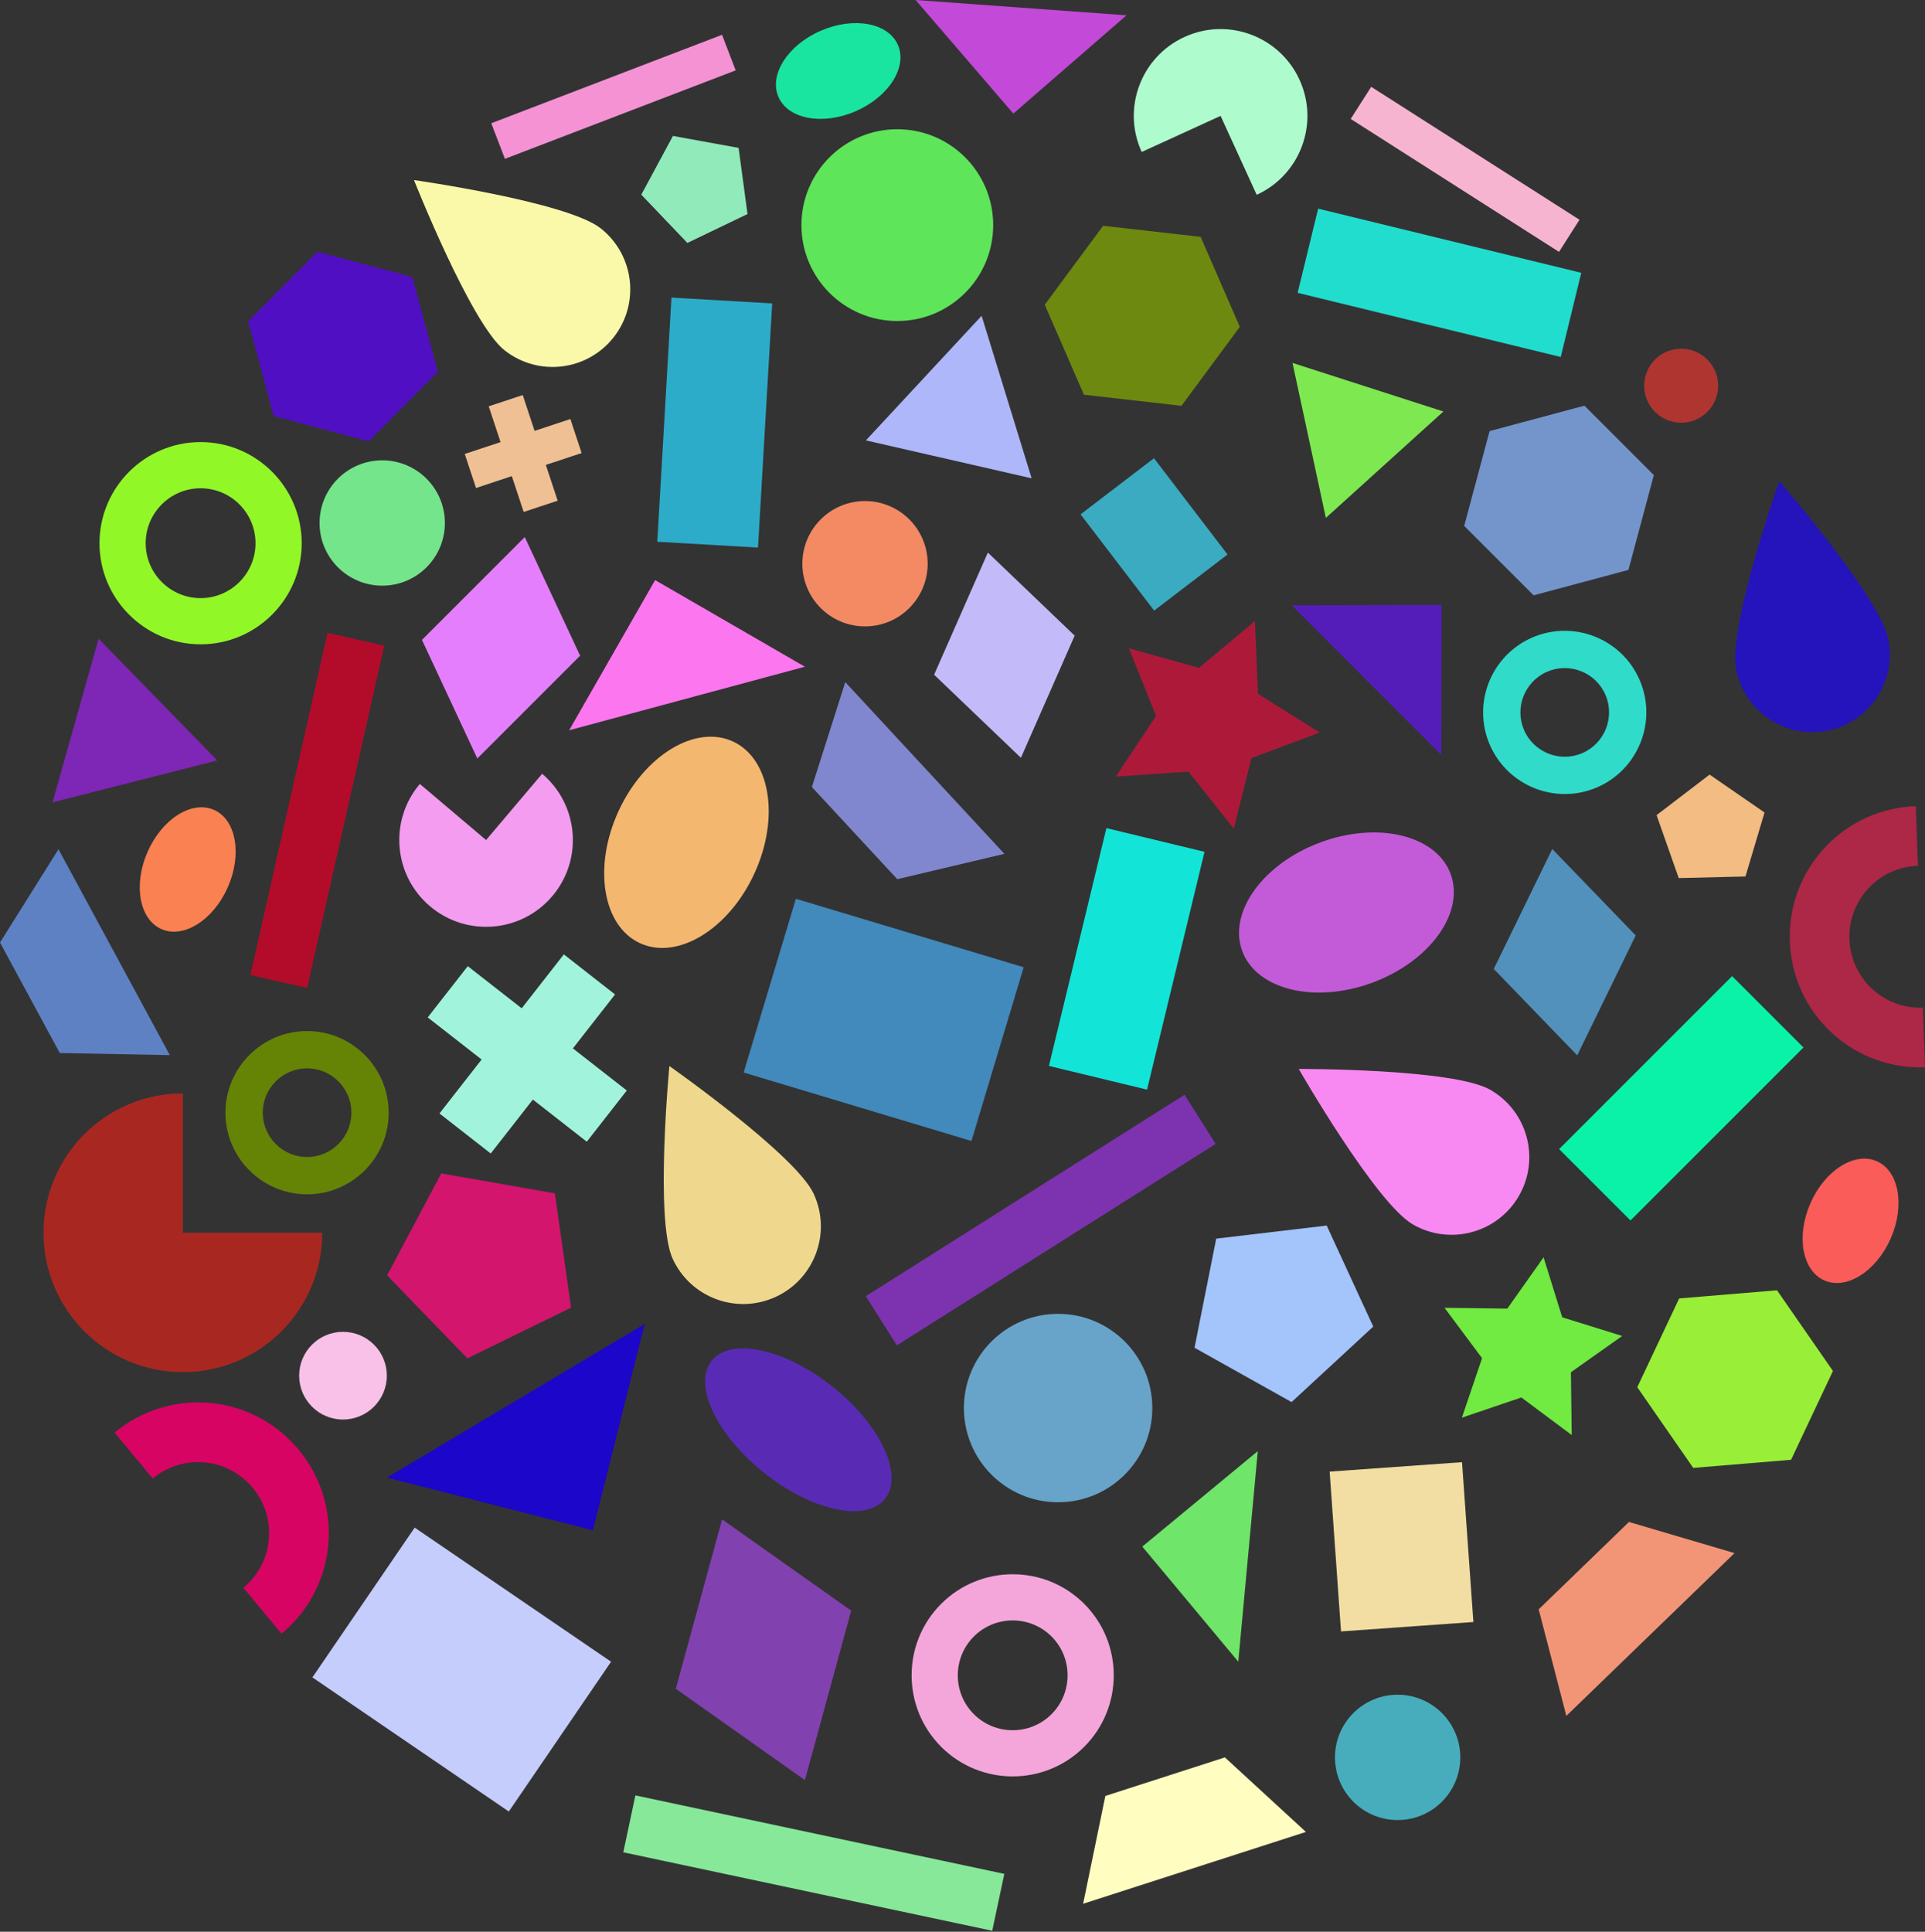 <svg id="logo" version="1.1" xmlns="http://www.w3.org/2000/svg" xmlns:xlink="http://www.w3.org/1999/xlink" x="0px"
y="0px" width="375.062px" height="376.363px" viewBox="0 0 375.062 376.363"
enable-background="new 0 0 375.062 376.363" xml:space="preserve">
<rect x="0" y="0" width="375.062" height="376.363" fill="#333333" stroke="none"/>
<polygon points="111.622,204.26 122.123,212.463 114.328,222.44 103.821,214.229 95.61,224.736 85.625,216.934
93.837,206.426 83.334,198.223 91.139,188.24 101.647,196.45 109.857,185.943 119.833,193.752 "
fill="#a1f4db"></polygon>
<rect x="209.653" y="163.011" transform="matrix(0.972 0.235 -0.235 0.972 50.095 -46.376)" width="19.667"
height="47.667" fill="#12e5d7"></rect>
<rect x="129.487" y="58.498" transform="matrix(0.998 0.058 -0.058 0.998 4.992 -7.915)" width="19.667"
height="47.667" fill="#2cacc9"></rect>
<rect x="148.868" y="180.999" transform="matrix(0.958 0.288 -0.288 0.958 64.579 -41.162)" width="46.332"
height="35.334" fill="#4289bc"></rect>
<polygon points="11.392,165.458 33.091,205.572 11.648,205.162 0,183.633 " fill="#5e81c4"></polygon>
<polygon points="164.693,132.899 195.693,166.353 174.821,171.29 158.184,153.337 " fill="#8087ce"></polygon>
<polygon points="198.914,147.64 182,131.456 192.473,107.657 209.387,123.841 " fill="#c3bbf9"></polygon>
<polygon points="53.327,81.062 48.342,62.595 61.843,49.044 80.33,53.962 85.314,72.429 71.813,85.98 "
fill="#510fc4"></polygon>
<polygon points="10.229,156.328 19.211,124.437 42.338,148.161 " fill="#7e26b5"></polygon>
<polygon points="219.486,2.984 197.439,22.131 178.391,0 " fill="#c349d8"></polygon>
<polygon points="110.895,142.276 127.64,113.021 156.819,129.896 " fill="#fc76ef"></polygon>
<rect x="115.803" y="-5.238" transform="matrix(0.358 0.934 -0.934 0.358 94.332 -99.506)" width="7.423"
height="48.143" fill="#f492d4"></rect>
<rect x="281.792" y="8.943" transform="matrix(-0.538 0.843 -0.843 -0.538 466.887 -189.924)" width="7.423"
height="48.142" fill="#f7b4d1"></rect>
<rect x="56.165" y="123.641" transform="matrix(0.976 0.22 -0.22 0.976 36.198 -9.732)" width="11.334"
height="68.323" fill="#b20c2a"></rect>
<path d="M35.627,213.023c-14.997,0-27.153,12.156-27.153,27.156c0,14.996,12.157,27.154,27.153,27.154
c15,0,27.156-12.158,27.156-27.154H35.627V213.023z" fill="#a82821"></path>
<ellipse transform="matrix(0.915 0.403 -0.403 0.915 71.346 -0.402)" cx="36.628" cy="169.447" rx="8.545"
ry="12.694" fill="#f98152"></ellipse>
<ellipse transform="matrix(0.908 0.418 -0.418 0.908 80.829 -40.908)" cx="133.856" cy="164.172" rx="14.571"
ry="21.643" fill="#f4b770"></ellipse>
<path d="M158.547,232.602c3.495,7.59,0.175,16.577-7.414,20.072c-7.59,3.494-16.576,0.175-20.07-7.416
c-3.495-7.589-0.643-37.561-0.643-37.561S155.052,225.012,158.547,232.602z" fill="#efd88d"></path>
<path d="M117.033,44.482c6.562,5.172,7.69,14.686,2.519,21.25c-5.172,6.562-14.685,7.689-21.249,2.517
C91.741,63.077,80.66,35.082,80.66,35.082S110.469,39.31,117.033,44.482z" fill="#f9f9a9"></path>
<path d="M59.829,232.689c-8.769,0-15.904-7.135-15.904-15.904s7.135-15.904,15.904-15.904
c8.769,0,15.902,7.135,15.902,15.904S68.598,232.689,59.829,232.689z M59.829,208.146c-4.764,0-8.638,3.875-8.638,8.639
s3.875,8.639,8.638,8.639c4.763,0,8.638-3.875,8.638-8.639S64.592,208.146,59.829,208.146z" fill="#658406"></path>
<path d="M39.084,125.534c-10.863,0-19.701-8.838-19.701-19.702S28.221,86.13,39.084,86.13
c10.863,0,19.7,8.838,19.7,19.702S49.947,125.534,39.084,125.534z M39.084,95.13c-5.901,0-10.701,4.801-10.701,10.702
c0,5.901,4.8,10.702,10.701,10.702c5.9,0,10.7-4.801,10.7-10.702C49.784,99.931,44.984,95.13,39.084,95.13z"
fill="#92f727"></path>
<polygon points="304.381,256.652 316.068,260.286 306.074,267.354 306.23,279.592 296.422,272.271 284.83,276.202
288.762,264.611 281.441,254.802 293.68,254.958 300.746,244.965 " fill="#71ea41"></polygon>
<circle cx="174.83" cy="43.861" r="18.682" fill="#5ee559"></circle>
<circle cx="74.472" cy="101.896" r="12.209" fill="#75e58b"></circle>
<polygon points="143.908,28.812 145.645,41.699 133.926,47.333 124.946,37.93 131.113,26.483 " fill="#91eab9"></polygon>
<rect x="317.728" y="190.21" transform="matrix(0.707 0.707 -0.707 0.707 247.319 -168.935)" width="19.668"
height="47.666" fill="#09f2a8"></rect>
<rect x="272.154" y="28.644" transform="matrix(-0.237 0.972 -0.972 -0.237 400.431 -204.593)" width="16.873"
height="52.74" fill="#21ddce"></rect>
<rect x="213.045" y="95.256" transform="matrix(0.607 0.794 -0.794 0.607 171.15 -137.701)" width="23.621"
height="18.014" fill="#3aabc1"></rect>
<polygon points="307.303,205.618 291.037,188.781 302.438,165.412 318.701,182.249 " fill="#5191bc"></polygon>
<polygon points="285.279,102.464 290.229,83.988 308.707,79.037 322.232,92.563 317.281,111.04 298.805,115.991 "
fill="#7494cc"></polygon>
<polygon points="168.708,85.801 191.258,61.527 201.004,93.193 " fill="#aeb7f9"></polygon>
<polygon points="125.602,257.953 115.518,298.145 75.371,287.885 " fill="#1c06c9"></polygon>
<polygon points="251.684,117.938 280.883,117.874 280.816,147.072 " fill="#541dba"></polygon>
<rect x="197.132" y="201.099" transform="matrix(0.534 0.845 -0.845 0.534 295.456 -60.671)" width="11.333"
height="73.5" fill="#7d33af"></rect>
<ellipse transform="matrix(0.347 0.938 -0.938 0.347 338.026 -130.003)" cx="262.375" cy="177.753" rx="14.571"
ry="21.644" fill="#c35bd8"></ellipse>
<path d="M290.389,212.338c7.238,4.176,9.723,13.428,5.549,20.667c-4.176,7.237-13.428,9.722-20.666,5.547
s-22.229-30.285-22.229-30.285S283.15,208.164,290.389,212.338z" fill="#f989f2"></path>
<path d="M183.378,340.336c-7.681-7.682-7.681-20.18,0.001-27.861c7.681-7.682,20.181-7.682,27.863-0.001
s7.68,20.18-0.002,27.861C203.559,348.018,191.061,348.018,183.378,340.336z M204.879,318.838c-4.174-4.173-10.963-4.172-15.135,0
c-4.173,4.174-4.174,10.962,0,15.135c4.172,4.172,10.959,4.172,15.133-0.001C209.049,329.799,209.051,323.01,204.879,318.838z"
fill="#f4a6db"></path>
<path d="M63.955,301.063c-0.65,6.991-4.09,13.071-9.104,17.233l-7.423-8.945c2.727-2.264,4.595-5.561,4.949-9.365
c0.707-7.594-4.9-14.35-12.501-15.066c-3.805-0.354-7.39,0.873-10.117,3.137l-7.423-8.946c5.015-4.161,11.625-6.42,18.617-5.771
C54.936,274.641,65.257,287.08,63.955,301.063z" fill="#d80463"></path>
<polygon points="245.109,135.184 257.133,142.72 243.838,147.68 240.387,161.444 231.561,150.332 217.402,151.303
225.246,139.476 219.947,126.311 233.617,130.113 244.5,121.006 " fill="#ad1a39"></polygon>
<circle cx="327.555" cy="75.151" r="7.209" fill="#af3531"></circle>
<circle cx="168.537" cy="109.83" r="12.209" fill="#f48a64"></circle>
<polygon points="343.797,158.302 340.08,170.764 327.08,171.078 322.764,158.813 333.094,150.916 "
fill="#f2bc82"></polygon>
<rect x="257.388" y="288.66" transform="matrix(-0.071 -0.998 0.998 -0.071 -8.527 595.219)" width="31.2"
height="25.842" fill="#f2dea2"></rect>
<polygon points="254.441,356.916 211.035,370.912 215.361,349.904 238.658,342.393 " fill="#fffdbf"></polygon>
<polygon points="241.566,63.688 230.193,79.067 211.188,76.906 203.555,59.366 214.93,43.987 233.934,46.147 "
fill="#6d8910"></polygon>
<polygon points="357.129,267.109 348.967,284.41 329.904,285.99 319.004,270.271 327.166,252.973 346.229,251.391
" fill="#99ef37"></polygon>
<polygon points="281.227,80.176 258.324,100.902 251.826,70.706 " fill="#7ee851"></polygon>
<polygon points="241.262,323.748 222.561,301.322 245.068,282.721 " fill="#6fe569"></polygon>
<rect x="152.979" y="326.41" transform="matrix(0.208 -0.978 0.978 0.208 -229.609 442.604)" width="11.335"
height="73.501" fill="#86e898"></rect>
<path d="M244.854,37.956c8.492-3.885,12.229-13.918,8.342-22.413c-3.885-8.493-13.918-12.229-22.41-8.344
c-8.496,3.886-12.229,13.92-8.344,22.413l15.377-7.035L244.854,37.956z" fill="#aefcce"></path>
<ellipse transform="matrix(-0.399 -0.917 0.917 -0.399 215.785 169.109)" cx="163.312" cy="13.838" rx="8.546"
ry="12.692" fill="#19e5a1"></ellipse>
<path d="M319.451,132.452c3.5,8.041-0.195,17.43-8.236,20.929s-17.43-0.196-20.93-8.238
c-3.498-8.04,0.197-17.428,8.24-20.927C306.566,120.718,315.953,124.413,319.451,132.452z M296.947,142.245
c1.9,4.368,7,6.375,11.369,4.474c4.367-1.9,6.375-7,4.475-11.368c-1.9-4.366-7-6.373-11.367-4.473
C297.055,132.779,295.047,137.878,296.947,142.245z" fill="#30dbca"></path>
<circle cx="272.312" cy="342.393" r="12.209" fill="#47adbc"></circle>
<circle cx="206.16" cy="274.333" r="18.356" fill="#68a4c9"></circle>
<polygon points="236.967,241.323 258.488,238.777 267.559,258.458 251.648,273.168 232.738,262.581 "
fill="#a4c5fc"></polygon>
<rect x="66.963" y="307.738" transform="matrix(-0.826 -0.564 0.564 -0.826 -19.117 644.899)" width="46.332"
height="35.334" fill="#c4cdfc"></rect>
<path d="M367.957,124.687c1.562,8.209-3.826,16.13-12.033,17.691c-8.209,1.562-16.129-3.826-17.691-12.035
s8.436-36.608,8.436-36.608S366.396,116.479,367.957,124.687z" fill="#2514bc"></path>
<ellipse transform="matrix(0.623 -0.782 0.782 0.623 -159.243 226.69)" cx="155.602" cy="278.583" rx="10.724"
ry="21.592" fill="#592bb5"></ellipse>
<polygon points="156.827,346.822 131.666,329.027 140.689,296.01 165.85,313.805 " fill="#8141af"></polygon>
<polygon points="92.998,147.781 82.212,124.668 102.243,104.637 113.029,127.75 " fill="#e57efc"></polygon>
<path d="M81.799,152.737c-6.034,7.128-5.146,17.798,1.983,23.832c7.129,6.034,17.798,5.147,23.831-1.98
c6.036-7.13,5.146-17.8-1.982-23.833l-10.925,12.908L81.799,152.737z" fill="#f49cf0"></path>
<circle cx="66.828" cy="268.023" r="8.543" fill="#f9c0e8"></circle>
<polygon points="91.063,264.643 75.425,248.482 85.964,228.617 108.113,232.5 111.264,254.766 "
fill="#d3156e"></polygon>
<path d="M355.533,165.138c4.787-5.137,11.227-7.848,17.738-8.078l0.41,11.618c-3.541,0.125-7.035,1.594-9.641,4.389
c-5.199,5.58-4.891,14.354,0.689,19.566c2.795,2.605,6.383,3.824,9.924,3.699l0.408,11.617c-6.512,0.229-13.125-2.021-18.262-6.811
C346.527,191.564,345.957,175.412,355.533,165.138z" fill="#ad2747"></path>
<ellipse transform="matrix(0.915 0.403 -0.403 0.915 126.361 -125.146)" cx="360.715" cy="237.849" rx="8.546"
ry="12.693" fill="#f95c59"></ellipse>
<polygon points="337.955,302.592 305.182,334.309 299.793,313.547 317.383,296.525 " fill="#f29576"></polygon>
<polygon points="106.346,90.578 108.655,97.55 102.031,99.744 99.721,92.766 92.745,95.076 90.55,88.445
97.528,86.136 95.218,79.164 101.849,76.971 104.159,83.948 111.135,81.639 113.324,88.269 "
fill="#efc094"></polygon>
</svg>
